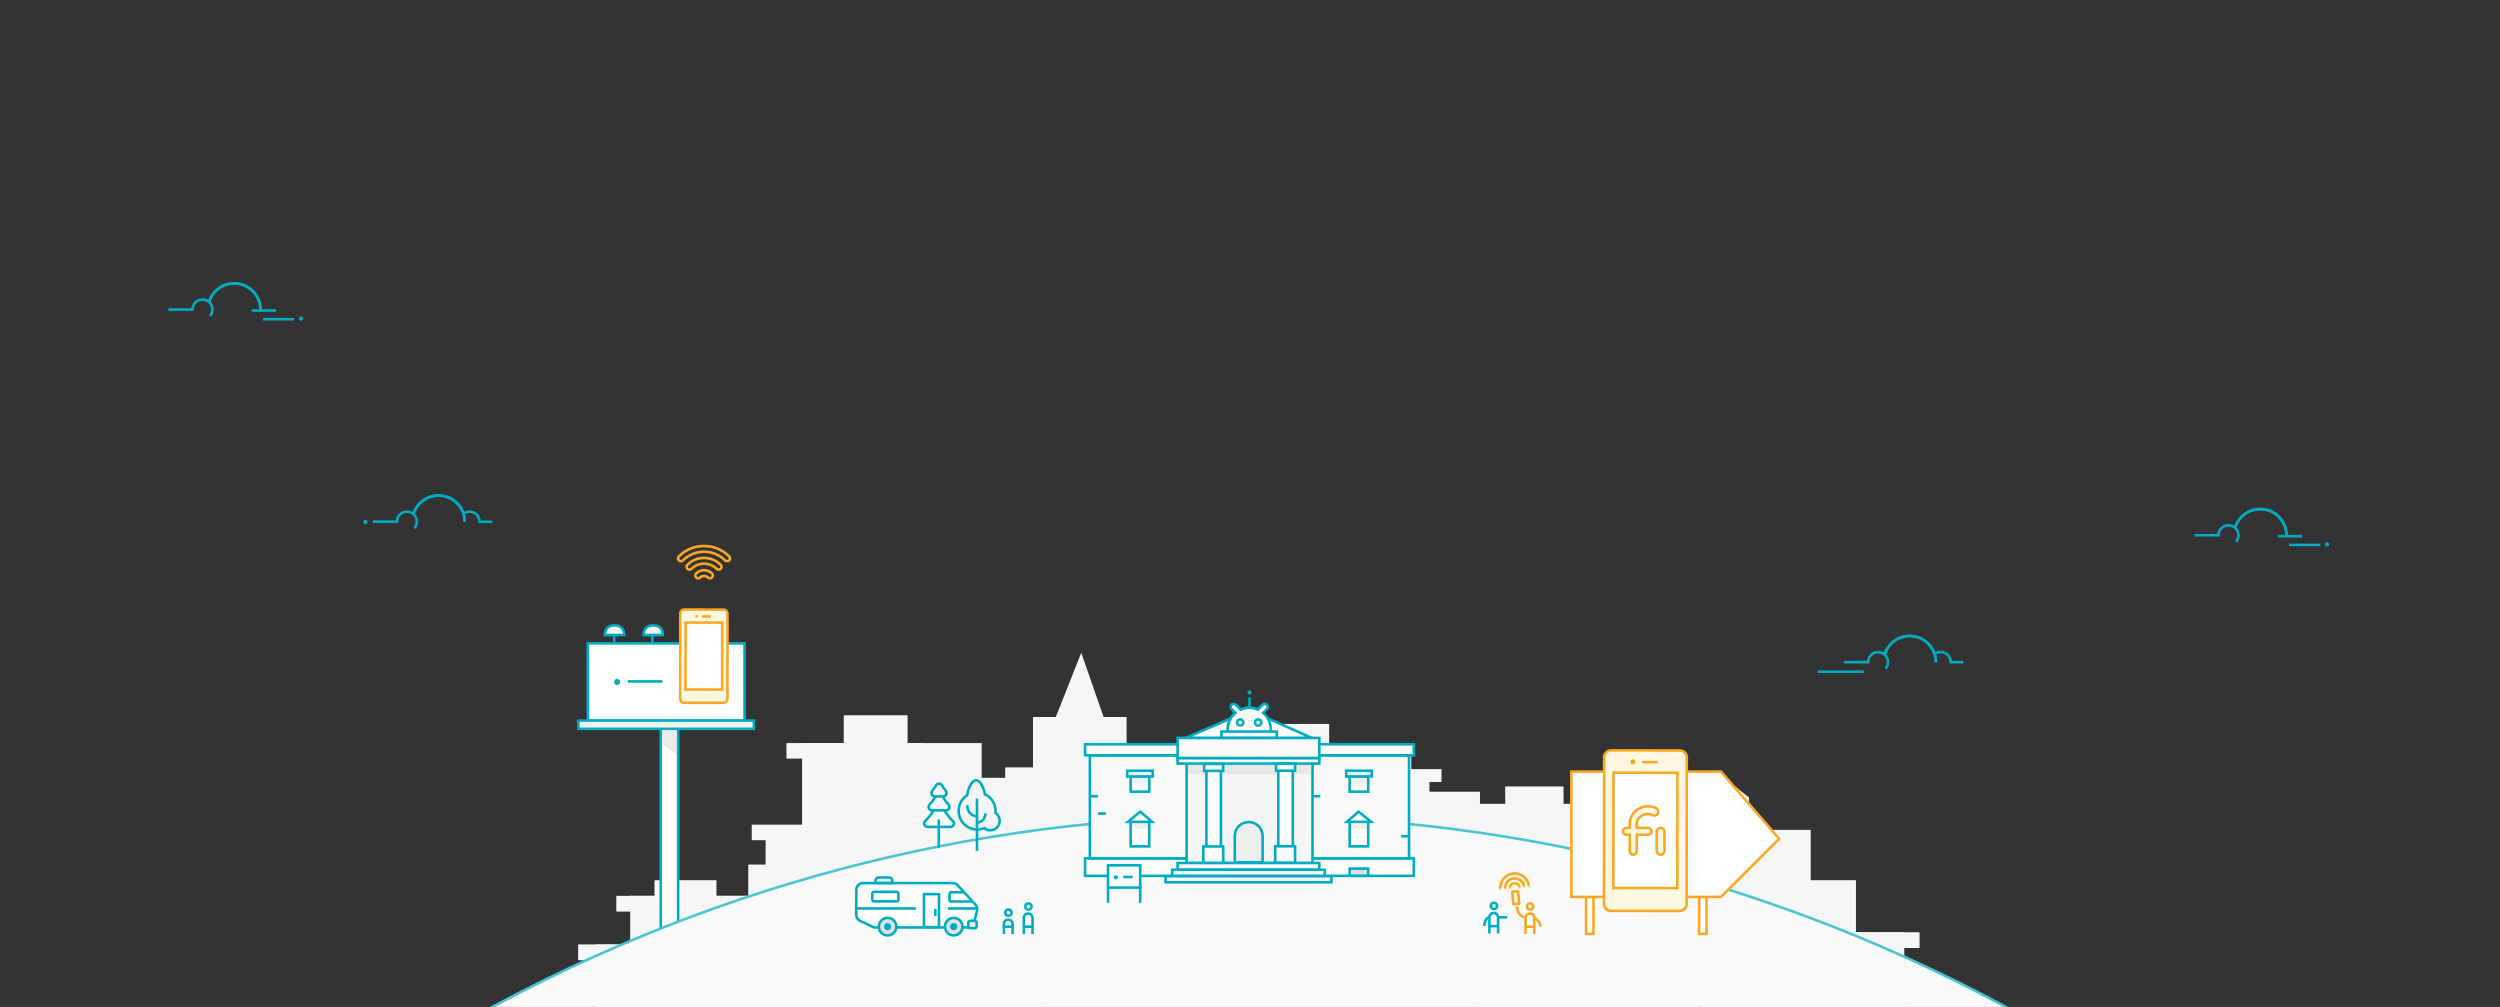<?xml version="1.0" encoding="UTF-8" standalone="no"?>
<svg width="1440px" height="580px" viewBox="0 0 1440 580" version="1.1" xmlns="http://www.w3.org/2000/svg" xmlns:xlink="http://www.w3.org/1999/xlink">
    <rect x="0" y="0" width="1440" height="580" fill="#333333" stroke="none"/>
    <!-- Generator: Sketch 40 (33762) - http://www.bohemiancoding.com/sketch -->
    <title>home</title>
    <desc>Created with Sketch.</desc>
    <defs>
        <polygon id="path-1" points="0.162 9.264 16.778 7.548 16.778 0.098 0.162 0.098 0.162 9.264"></polygon>
        <polygon id="path-3" points="1.01559337e-15 10.264 19 8.342 19 0 0 0 0 10.264"></polygon>
        <polygon id="path-5" points="0.992 6.972 11.948 5.84 11.948 0.93 0.992 0.93 0.992 6.972"></polygon>
        <polygon id="path-7" points="0 6.972 13 5.666 13 0 1.05392355e-15 0 0 6.972"></polygon>
        <polygon id="path-9" points="0.751 3.687 6.188 3.125 6.188 0.688 0.751 0.688 0.751 3.687"></polygon>
        <polygon id="path-11" points="1.30684106e-15 3.687 8 2.997 8 0 0 0 3.92052319e-15 3.687"></polygon>
    </defs>
    <g id="Hero" stroke="none" stroke-width="1" fill="none" fill-rule="evenodd">
        <g id="home">
            <g id="Landscape" transform="translate(-199, 322)">
                <g id="City" transform="translate(532, 54)" fill="#F6F6F6">
                    <polygon id="Fill-1" points="10 230.982 77.717 230.982 77.717 168 10 168"></polygon>
                    <polygon id="Fill-2" points="0 177.062 83.899 177.062 83.899 168 0 168"></polygon>
                    <polygon id="Fill-3" points="22 149.062 126.353 149.062 126.353 140 22 140"></polygon>
                    <polygon id="Fill-4" points="676 234.099 763.88 234.099 763.88 161 676 161"></polygon>
                    <polygon id="Fill-5" points="667 170.062 772.669 170.062 772.669 161 667 161"></polygon>
                    <polygon id="Fill-6" points="30 220.222 119.762 220.222 119.762 140 30 140"></polygon>
                    <polygon id="Fill-7" points="647 218.592 736.034 218.592 736.034 131 647 131"></polygon>
                    <polygon id="Fill-8" points="44 154.126 79.672 154.126 79.672 131 44 131"></polygon>
                    <polygon id="Fill-9" points="98 145.779 146.292 145.779 146.292 122 98 122"></polygon>
                    <polygon id="Fill-10" points="295 186.785 454.827 186.785 454.827 56 295 56"></polygon>
                    <polygon id="Fill-11" points="262 167.785 315.921 167.785 315.921 37 262 37"></polygon>
                    <polygon id="Fill-12" points="518.765 225.785 604.354 225.785 604.354 93 518.765 93"></polygon>
                    <polygon id="Fill-13" points="518 94.422 611.321 94.422 611.321 87 518 87"></polygon>
                    <polygon id="Fill-14" points="404 74.422 497.321 74.422 497.321 67 404 67"></polygon>
                    <polygon id="Fill-15" points="286 63.422 379.321 63.422 379.321 56 286 56"></polygon>
                    <polygon id="Fill-16" points="411 198.785 490.354 198.785 490.354 68 411 68"></polygon>
                    <polygon id="Fill-17" points="246 203.402 298 203.402 298 66 246 66"></polygon>
                    <polygon id="Fill-18" points="184 235.007 266.574 235.007 266.574 72 184 72"></polygon>
                    <polygon id="Fill-19" points="120 60.95 199.124 60.95 199.124 52 120 52"></polygon>
                    <polygon id="Fill-20" points="100 107.95 198.395 107.95 198.395 99 100 99"></polygon>
                    <polygon id="Fill-21" points="153 229.109 189.767 229.109 189.767 36 153 36"></polygon>
                    <polygon id="Fill-22" points="534 171.89 567.589 171.89 567.589 77 534 77"></polygon>
                    <polygon id="Fill-23" points="466 174.89 519.472 174.89 519.472 80 466 80"></polygon>
                    <polygon id="Fill-24" points="592 206.89 645.472 206.89 645.472 112 592 112"></polygon>
                    <polygon id="Fill-25" points="399 135.89 432.589 135.89 432.589 41 399 41"></polygon>
                    <polygon id="Fill-26" points="129 224.672 232.437 224.672 232.437 52 129 52"></polygon>
                    <polygon id="Fill-27" points="108 228.637 191.532 228.637 191.532 100 108 100"></polygon>
                    <polygon id="Fill-28" points="628 190.907 709.955 190.907 709.955 102 628 102"></polygon>
                    <polygon id="Fill-29" points="651 109.567 674.468 109.567 674.468 83 651 83"></polygon>
                    <polygon id="Fill-30" points="651 118.834 654.228 118.834 654.228 93 651 93"></polygon>
                    <polygon id="Fill-31" points="671 118.834 674.228 118.834 674.228 93 671 93"></polygon>
                    <polyline id="Fill-32" points="651 83.46 662.733 74 674.468 83.46"></polyline>
                    <polygon id="Fill-33" points="289.803 0 273 42.398 304.205 41.434"></polygon>
                </g>
                <g id="Group" transform="translate(532, 0)">
                    <rect id="Rectangle-path" stroke="#00ACC1" stroke-width="1.5" fill="#FFFFFF" x="47.6" y="93.05" width="10" height="123.525"></rect>
                    <path d="M15.4,43.761 C15.4,39.753 17.9,38.2 20.95,38.2 C24,38.2 26.5,39.753 26.5,43.761 L15.4,43.761 L15.4,43.761 Z" id="Shape" stroke="#00ACC1" stroke-width="1.5" fill="#F5F5F5"></path>
                    <path d="M20.75,43.51 L20.75,49.02" id="Shape" stroke="#00ACC1" stroke-width="1.5" fill="#FFFFFF"></path>
                    <path d="M37.7,43.761 C37.7,39.753 40.15,38.2 43.25,38.2 C46.3,38.2 48.8,39.753 48.8,43.761 L37.7,43.761 L37.7,43.761 Z" id="Shape" stroke="#00ACC1" stroke-width="1.5" fill="#F5F5F5"></path>
                    <path d="M42.75,43.51 L42.75,49.02" id="Shape" stroke="#00ACC1" stroke-width="1.5" fill="#FFFFFF"></path>
                    <polygon id="Rectangle-path" stroke="#00ACC1" stroke-width="1.5" fill="#FFFFFF" points="5.6 48.569 95.85 48.569 95.85 93.05 5.6 93.05"></polygon>
                    <polygon id="Shape" fill="#9E9E9E" opacity="0.2" points="48.65 107.026 56.55 112.386 56.55 98.761 48.65 98.761"></polygon>
                    <ellipse id="Oval" fill="#00ACC1" cx="22.45" cy="70.81" rx="1.75" ry="1.753"></ellipse>
                    <polyline id="Shape" stroke="#00ACC1" stroke-width="1.5" points="48.6 70.509 48.4 70.509 28.6 70.509"></polyline>
                    <rect id="Rectangle-path" stroke="#00ACC1" stroke-width="1.5" fill="#F5F5F5" x="0.2" y="93.05" width="101.05" height="4.759"></rect>
                    <g transform="translate(58.55, 29)">
                        <path d="M2.514,53.808 L25.143,53.837 C26.4,53.837 27.429,52.79 27.429,51.51 L27.486,2.472 C27.486,1.192 26.457,0.145 25.2,0.145 L2.571,0.116 C1.314,0.116 0.286,1.163 0.286,2.443 L0.229,51.481 C0.229,52.79 1.257,53.808 2.514,53.808 L2.514,53.808 Z" id="Shape" stroke="#F9A825" stroke-width="1.5" fill="#FFF8E1"></path>
                        <rect id="Rectangle-path" stroke="#F9A825" stroke-width="1.5" fill="#FFFFFF" transform="translate(13.861, 26.887) rotate(180.053) translate(-13.861, -26.887) " x="3.333" y="7.604" width="21.057" height="38.567"></rect>
                        <ellipse id="Oval" fill="#F9A825" cx="9.714" cy="3.927" rx="0.829" ry="0.843"></ellipse>
                        <path d="M12.8,4.072 L17.943,4.072" id="Shape" stroke="#F9A825" stroke-width="1.5"></path>
                    </g>
                    <g id="Group-10" transform="translate(72.5, 2) rotate(90) translate(-72.5, -2) translate(63, -13)" stroke-width="1.5" stroke="#F9A825">
                        <g id="Group-3">
                            <path d="M8.288,0.497 C7.629,-0.166 6.621,-0.166 5.962,0.497 C-1.987,8.484 -1.987,21.458 5.962,29.445 C6.621,30.107 7.629,30.107 8.288,29.445 C8.947,28.782 8.947,27.769 8.288,27.107 C1.619,20.406 1.619,9.536 8.288,2.834 C8.909,2.172 8.909,1.12 8.288,0.497 L8.288,0.497 Z" id="Shape"></path>
                            <path d="M13.135,5.406 C12.476,4.744 11.468,4.744 10.809,5.406 C5.574,10.666 5.535,19.276 10.809,24.536 C11.468,25.198 12.476,25.198 13.135,24.536 C13.794,23.873 13.794,22.86 13.135,22.198 C9.18,18.224 9.18,11.718 13.135,7.744 C13.794,7.081 13.794,6.029 13.135,5.406 L13.135,5.406 Z" id="Shape"></path>
                            <path d="M18.137,10.393 C17.478,9.731 16.47,9.731 15.811,10.393 C13.29,12.925 13.29,17.016 15.811,19.51 C16.47,20.172 17.478,20.172 18.137,19.51 C18.796,18.847 18.796,17.834 18.137,17.172 C16.935,15.964 16.935,13.938 18.137,12.731 C18.796,12.107 18.796,11.055 18.137,10.393 L18.137,10.393 Z" id="Shape"></path>
                        </g>
                    </g>
                </g>
                <circle id="Oval-2" stroke="#4AC3D2" stroke-width="1.5" fill="#FAFAFA" cx="918.5" cy="1066.5" r="918.5"></circle>
            </g>
            <g id="Group-5" transform="translate(1047, 366)" stroke="#00ACC1" stroke-width="1.5">
                <path d="M38.6,10.84 C40.55,4.779 46.25,0.371 53,0.371 C61.35,0.371 68.1,7.133 68.1,15.499" id="Shape"></path>
                <path d="M38.6,10.74 C40.55,4.679 46.25,0.271 53,0.271 C61.35,0.271 68.1,7.033 68.1,15.399" id="Shape"></path>
                <path d="M67.45,10.59 C68.4,9.939 69.55,9.538 70.8,9.538 C74,9.538 76.65,12.143 76.65,15.399 L83.9,15.399" id="Shape"></path>
                <path d="M39.15,19.105 C40,18.103 40.5,16.801 40.5,15.399 C40.5,12.193 37.9,9.638 34.75,9.638 C31.55,9.638 29,12.243 29,15.399 L28.85,15.399 L15.15,15.399" id="Shape"></path>
                <path d="M26.5,20.909 L0,20.909" id="Shape"></path>
            </g>
            <g id="Group-7" transform="translate(1264, 293)">
                <path d="M23.5,10.743 C25.45,4.682 31.15,0.273 37.9,0.273 C46.25,0.273 53,7.036 53,15.401" id="Shape" stroke="#00ACC1" stroke-width="1.5"></path>
                <path d="M23.5,10.642 C25.45,4.581 31.15,0.173 37.9,0.173 C46.25,0.173 53,6.936 53,15.301" id="Shape" stroke="#00ACC1" stroke-width="1.5"></path>
                <ellipse id="Oval" fill="#00ACC1" cx="76.35" cy="20.51" rx="1.2" ry="1.202"></ellipse>
                <path d="M24,19.008 C24.85,18.006 25.35,16.703 25.35,15.301 C25.35,12.095 22.75,9.54 19.6,9.54 C16.45,9.54 13.85,12.145 13.85,15.301 L13.7,15.301 L0,15.301" id="Shape" stroke="#00ACC1" stroke-width="1.5"></path>
                <path d="M62,15.852 L48,15.852" id="Shape" stroke="#00ACC1" stroke-width="1.5"></path>
                <path d="M72.5,20.861 L54.5,20.861" id="Shape" stroke="#00ACC1" stroke-width="1.5"></path>
            </g>
            <g id="Group-7" transform="translate(97, 163)">
                <path d="M23.5,10.743 C25.45,4.682 31.15,0.273 37.9,0.273 C46.25,0.273 53,7.036 53,15.401" id="Shape" stroke="#00ACC1" stroke-width="1.5"></path>
                <path d="M23.5,10.642 C25.45,4.581 31.15,0.173 37.9,0.173 C46.25,0.173 53,6.936 53,15.301" id="Shape" stroke="#00ACC1" stroke-width="1.5"></path>
                <ellipse id="Oval" fill="#00ACC1" cx="76.35" cy="20.51" rx="1.2" ry="1.202"></ellipse>
                <path d="M24,19.008 C24.85,18.006 25.35,16.703 25.35,15.301 C25.35,12.095 22.75,9.54 19.6,9.54 C16.45,9.54 13.85,12.145 13.85,15.301 L13.7,15.301 L0,15.301" id="Shape" stroke="#00ACC1" stroke-width="1.5"></path>
                <path d="M62,15.852 L48,15.852" id="Shape" stroke="#00ACC1" stroke-width="1.5"></path>
                <path d="M72.5,20.861 L54.5,20.861" id="Shape" stroke="#00ACC1" stroke-width="1.5"></path>
            </g>
            <g id="Group-6" transform="translate(209, 285)">
                <g id="Group">
                    <path d="M29.2,10.97 C31.15,4.909 36.85,0.501 43.6,0.501 C51.95,0.501 58.7,7.263 58.7,15.629" id="Shape" stroke="#00ACC1" stroke-width="1.5"></path>
                    <path d="M29.2,10.82 C31.15,4.759 36.85,0.351 43.6,0.351 C51.95,0.351 58.7,7.113 58.7,15.478" id="Shape" stroke="#00ACC1" stroke-width="1.5"></path>
                    <path d="M58.05,10.72 C59,10.068 60.15,9.668 61.4,9.668 C64.6,9.668 67.25,12.272 67.25,15.528 L74.5,15.528" id="Shape" stroke="#00ACC1" stroke-width="1.5"></path>
                    <ellipse id="Oval" fill="#00ACC1" cx="1.45" cy="15.679" rx="1.2" ry="1.202"></ellipse>
                    <path d="M29.75,19.185 C30.6,18.183 31.1,16.881 31.1,15.478 C31.1,12.272 28.5,9.718 25.35,9.718 C22.15,9.718 19.6,12.322 19.6,15.478 L19.45,15.478 L5.75,15.478" id="Shape" stroke="#00ACC1" stroke-width="1.5"></path>
                </g>
            </g>
            <g id="Group-12" transform="translate(855, 520)" stroke="#00ACC1" stroke-width="1.5" fill="#FFFFFF">
                <ellipse id="Oval" cx="5.5" cy="1.803" rx="1.8" ry="1.803"></ellipse>
                <g id="Group" transform="translate(2.65, 5.61)">
                    <path d="M5.25,2.805 C5.25,1.403 4.15,0.25 2.75,0.25 C1.35,0.25 0.25,1.352 0.25,2.755 L0.25,7.814 L5.25,7.814 L5.25,2.805 L5.25,2.805 Z" id="Shape"></path>
                    <path d="M0.25,8.015 L0.25,12.022" id="Shape"></path>
                    <path d="M5.25,8.015 L5.25,12.022" id="Shape"></path>
                </g>
                <path d="M7.65,8.365 L13.15,8.365" id="Shape"></path>
                <path d="M2.9,8.315 C2.9,8.315 0,8.666 0,13.374" id="Shape"></path>
            </g>
            <g id="Group-15" transform="translate(625, 397)">
                <rect id="Rectangle-path" fill="#F5F5F5" x="172.6" y="35.912" width="15.3" height="15.278"></rect>
                <rect id="Rectangle-path" stroke="#00ACC1" stroke-width="1.5" fill="#FFFFFF" x="0" y="97.424" width="58.85" height="10.068"></rect>
                <rect id="Rectangle-path" stroke="#00ACC1" stroke-width="1.5" fill="#FAFAFA" x="2.75" y="38.066" width="56.1" height="59.358"></rect>
                <rect id="Rectangle-path" stroke="#00ACC1" stroke-width="1.5" fill="#FFFFFF" x="0" y="31.704" width="58.85" height="6.362"></rect>
                <path d="M7.5,61.609 L3,61.609" id="Shape" stroke="#00ACC1" stroke-width="1.5" fill="#FAFAFA"></path>
                <path d="M12,71.627 L7.5,71.627" id="Shape" stroke="#00ACC1" stroke-width="1.5" fill="#FAFAFA"></path>
                <rect id="Rectangle-path" stroke="#00ACC1" stroke-width="1.5" fill="#FFFFFF" x="26.25" y="75.634" width="10.7" height="14.877"></rect>
                <polygon id="Shape" stroke="#00ACC1" stroke-width="1.5" fill="#FFFFFF" points="24.6 76.386 38.65 76.386 31.8 70.525"></polygon>
                <rect id="Rectangle-path" stroke="#00ACC1" stroke-width="1.5" fill="#FFFFFF" x="26.25" y="50.238" width="10.7" height="8.766"></rect>
                <rect id="Rectangle-path" stroke="#00ACC1" stroke-width="1.5" fill="#EEEEEE" x="24.25" y="46.932" width="14.75" height="3.306"></rect>
                <rect id="Rectangle-path" fill="#9E9E9E" opacity="0.15" x="27" y="50.989" width="9.2" height="3.306"></rect>
                <rect id="Rectangle-path" fill="#9E9E9E" opacity="0.15" x="27" y="77.087" width="9.2" height="3.306"></rect>
                <rect id="Rectangle-path" stroke="#00ACC1" stroke-width="1.5" fill="#FFFFFF" x="130.5" y="97.424" width="58.85" height="10.068"></rect>
                <rect id="Rectangle-path" stroke="#00ACC1" stroke-width="1.5" fill="#FAFAFA" x="130.5" y="38.066" width="56.1" height="59.358"></rect>
                <rect id="Rectangle-path" stroke="#00ACC1" stroke-width="1.5" fill="#F5F5F5" x="58.5" y="38.316" width="72.5" height="61.863"></rect>
                <rect id="Rectangle-path" stroke="#00ACC1" stroke-width="1.5" fill="#FFFFFF" x="130.5" y="31.704" width="58.85" height="6.362"></rect>
                <rect id="Rectangle-path" stroke="#00ACC1" stroke-width="1.5" fill="#FFFFFF" x="53.3" y="39.619" width="81.6" height="3.206"></rect>
                <rect id="Rectangle-path" stroke="#00ACC1" stroke-width="1.5" fill="#FFFFFF" x="53.3" y="100.079" width="81.6" height="3.907"></rect>
                <rect id="Rectangle-path" stroke="#00ACC1" stroke-width="1.5" fill="#FFFFFF" x="50.2" y="103.986" width="87.8" height="3.506"></rect>
                <rect id="Rectangle-path" stroke="#00ACC1" stroke-width="1.5" fill="#FFFFFF" x="46.35" y="107.693" width="95.55" height="3.506"></rect>
                <rect id="Rectangle-path" stroke="#00ACC1" stroke-width="1.5" fill="#FAFAFA" x="53.3" y="28.048" width="81.6" height="11.571"></rect>
                <path d="M182,84.651 L186.5,84.651" id="Shape" stroke="#00ACC1" stroke-width="1.5" fill="#FAFAFA"></path>
                <path d="M131,61.609 L135.5,61.609" id="Shape" stroke="#00ACC1" stroke-width="1.5" fill="#FAFAFA"></path>
                <path d="M86.25,99.678 L86.25,84.4 C86.25,80.042 89.9,76.486 94.25,76.486 C98.6,76.486 102.25,80.042 102.25,84.4 L102.25,99.678 L86.25,99.678 L86.25,99.678 Z" id="Shape" stroke="#00ACC1" stroke-width="1.5" fill="#EEEEEE"></path>
                <rect id="Rectangle-path" stroke="#00ACC1" stroke-width="1.5" fill="#FFFFFF" x="152.4" y="75.634" width="10.7" height="14.877"></rect>
                <polygon id="Shape" stroke="#00ACC1" stroke-width="1.5" fill="#FFFFFF" points="164.8 76.386 150.75 76.386 157.55 70.525"></polygon>
                <rect id="Rectangle-path" stroke="#00ACC1" stroke-width="1.5" fill="#FFFFFF" x="152.4" y="50.238" width="10.7" height="8.766"></rect>
                <rect id="Rectangle-path" stroke="#00ACC1" stroke-width="1.5" fill="#E0E0E0" x="152.4" y="103.335" width="10.7" height="4.107"></rect>
                <rect id="Rectangle-path" stroke="#00ACC1" stroke-width="1.5" fill="#EEEEEE" x="150.4" y="46.932" width="14.75" height="3.306"></rect>
                <rect id="Rectangle-path" fill="#9E9E9E" opacity="0.15" x="153.15" y="50.989" width="9.2" height="3.306"></rect>
                <rect id="Rectangle-path" fill="#DBDBDB" opacity="0.5" x="59.25" y="43.576" width="70.95" height="5.31"></rect>
                <rect id="Rectangle-path" fill="#9E9E9E" opacity="0.15" x="153.15" y="77.087" width="9.2" height="3.306"></rect>
                <g id="Group" transform="translate(109.5, 42.824)" stroke="#00ACC1" stroke-width="1.5" fill="#FFFFFF">
                    <rect id="Rectangle-path" x="1.8" y="0.05" width="8.35" height="49.34"></rect>
                    <rect id="Rectangle-path" x="0" y="47.637" width="11.45" height="9.417"></rect>
                    <rect id="Rectangle-path" x="0.5" y="0.15" width="10.95" height="3.957"></rect>
                </g>
                <g id="Group" transform="translate(68, 42.824)" stroke="#00ACC1" stroke-width="1.5" fill="#FFFFFF">
                    <rect id="Rectangle-path" x="1.9" y="0.15" width="8.35" height="49.34"></rect>
                    <rect id="Rectangle-path" x="0.1" y="47.737" width="11.45" height="9.417"></rect>
                    <rect id="Rectangle-path" x="0.6" y="0.25" width="10.95" height="3.957"></rect>
                </g>
                <polygon id="Shape" stroke="#00ACC1" stroke-width="1.5" fill="#FFFFFF" points="130.4 27.949 58.1 27.949 94.75 12.152"></polygon>
                <g id="Group" transform="translate(81, 7.347)">
                    <g id="Shape">
                        <path d="M1.1,17.782 L1.1,15.729 C1.1,12.022 2.7,8.666 5.5,6.261 L3.3,4.057 C2.65,3.406 2.65,2.304 3.3,1.603 C3.65,1.252 4.05,1.102 4.5,1.102 C4.95,1.102 5.4,1.302 5.7,1.603 L8.5,4.408 C10.1,3.657 11.8,3.306 13.5,3.306 C15.2,3.306 16.9,3.657 18.5,4.408 L21.3,1.603 C21.6,1.302 22.05,1.102 22.5,1.102 C22.95,1.102 23.4,1.302 23.7,1.603 C24.35,2.254 24.35,3.356 23.7,4.057 L21.5,6.261 C24.3,8.616 25.9,12.022 25.9,15.729 L25.9,17.782 L1.1,17.782 L1.1,17.782 Z" fill="#FFFFFF"></path>
                        <path d="M4.55,1.853 C4.8,1.853 5.05,1.954 5.25,2.154 L8.4,5.31 C9.95,4.558 11.7,4.057 13.55,4.057 L13.55,4.057 C15.4,4.057 17.15,4.558 18.7,5.31 L21.85,2.154 C22.05,1.954 22.3,1.853 22.55,1.853 C22.8,1.853 23.05,1.954 23.25,2.154 C23.65,2.555 23.65,3.156 23.25,3.506 L20.45,6.312 C23.35,8.415 25.25,11.822 25.25,15.729 L25.25,17.031 L1.95,17.031 L1.95,15.729 C1.95,11.872 3.85,8.465 6.75,6.362 L3.95,3.556 C3.55,3.156 3.55,2.555 3.95,2.204 C4.05,1.954 4.3,1.853 4.55,1.853 L4.55,1.853 Z M4.55,0.351 L4.55,1.853 L4.55,0.351 C3.9,0.351 3.25,0.601 2.8,1.052 C1.85,2.004 1.85,3.607 2.8,4.558 L4.45,6.211 C1.85,8.666 0.4,12.072 0.35,15.679 L0.35,16.981 L0.35,18.484 L1.85,18.484 L25.15,18.484 L26.65,18.484 L26.65,16.981 L26.65,15.679 C26.65,12.022 25.2,8.666 22.6,6.161 L24.25,4.508 C25.2,3.556 25.2,1.954 24.25,1.002 C23.8,0.551 23.15,0.301 22.5,0.301 C21.85,0.301 21.2,0.551 20.75,1.002 L18.35,3.406 C16.8,2.755 15.15,2.454 13.55,2.454 C11.9,2.454 10.3,2.755 8.75,3.406 L6.35,1.002 C5.8,0.601 5.2,0.351 4.55,0.351 L4.55,0.351 L4.55,0.351 Z" fill="#00ACC1"></path>
                    </g>
                    <ellipse id="Oval" stroke="#00ACC1" stroke-width="1.5" fill="#FFFFFF" cx="8.35" cy="11.822" rx="1.8" ry="1.803"></ellipse>
                    <ellipse id="Oval" stroke="#00ACC1" stroke-width="1.5" fill="#FFFFFF" cx="18.7" cy="11.822" rx="1.8" ry="1.803"></ellipse>
                </g>
                <rect id="Rectangle-path" stroke="#00ACC1" stroke-width="1.5" fill="#F5F5F5" x="78.55" y="24.378" width="31.9" height="3.556"></rect>
                <path d="M94.75,10.252 L94.75,4.742" id="Shape" stroke="#00ACC1" stroke-width="1.5"></path>
                <ellipse id="Oval" fill="#00ACC1" cx="94.75" cy="1.837" rx="1.2" ry="1.202"></ellipse>
                <g id="Group" transform="translate(13, 101.431)">
                    <rect id="Rectangle-path" stroke="#00ACC1" stroke-width="1.5" fill="#FFFFFF" x="0.2" y="0" width="18.55" height="12.823"></rect>
                    <path d="M0.25,13.024 L0.25,21.539" id="Shape" stroke="#00ACC1" stroke-width="1.5"></path>
                    <ellipse id="Oval" fill="#00ACC1" cx="4.7" cy="6.913" rx="1.2" ry="1.202"></ellipse>
                    <path d="M14.45,6.712 L8.95,6.712" id="Shape" stroke="#00ACC1" stroke-width="1.5"></path>
                    <path d="M18.75,11.02 L18.75,21.539" id="Shape" stroke="#00ACC1" stroke-width="1.5"></path>
                </g>
            </g>
            <g id="Group-23" transform="translate(905, 432)">
                <rect id="Rectangle-path" stroke="#F9A825" stroke-width="1.5" fill="#FFFFFF" x="8.6" y="74.187" width="4.25" height="31.758"></rect>
                <rect id="Rectangle-path" stroke="#F9A825" stroke-width="1.5" fill="#FFFFFF" x="73.7" y="74.187" width="4.25" height="31.758"></rect>
                <polygon id="Shape" stroke="#F9A825" stroke-width="1.5" fill="#FFFFFF" points="0.1 84.604 86.3 84.604 119.8 51.143 86.3 12.473 0.1 12.473"></polygon>
                <g id="Group" transform="translate(18.5, 0)">
                    <path d="M4.4,92.669 L44,92.719 C46.2,92.719 48,90.916 48,88.712 L48.1,4.258 C48.1,2.054 46.3,0.25 44.1,0.25 L4.5,0.2 C2.3,0.2 0.5,2.004 0.5,4.208 L0.4,88.662 C0.4,90.916 2.2,92.669 4.4,92.669 L4.4,92.669 Z" id="Shape" stroke="#F9A825" stroke-width="1.5" fill="#FFF8E1"></path>
                    <rect id="Rectangle-path" stroke="#F9A825" stroke-width="1.5" fill="#FFFFFF" transform="translate(24.257, 46.306) rotate(180.053) translate(-24.257, -46.306) " x="5.832" y="13.095" width="36.85" height="66.421"></rect>
                    <ellipse id="Oval" fill="#F9A825" cx="17" cy="6.762" rx="1.45" ry="1.453"></ellipse>
                    <path d="M22.4,7.013 L31.4,7.013" id="Shape" stroke="#F9A825" stroke-width="1.5"></path>
                </g>
                <g id="Group" transform="translate(29.5, 32.059)" stroke="#F9A825" stroke-width="1.5" fill="#FFF8E1">
                    <path d="M20.45,4.458 C21,3.356 20.55,2.004 19.5,1.453 C18.2,0.801 16.3,0.351 14.6,0.351 C9,0.351 4.25,4.959 4.25,10.469 L4.25,12.773 L2.6,12.773 C1.4,12.773 0.4,13.525 0.4,14.777 C0.4,16.029 1.4,16.781 2.6,16.781 L4.25,16.781 L4.25,25.997 C4.25,27.25 5.05,28.252 6.25,28.252 C7.45,28.252 8.25,27.25 8.25,25.997 L8.25,16.781 L14.5,16.781 C15.7,16.781 16.7,16.029 16.7,14.777 C16.7,13.525 15.7,12.773 14.5,12.773 L8.25,12.773 L8.25,10.469 C8.25,7.464 11.25,4.809 14.4,4.809 C15.4,4.809 16.7,5.059 17.35,5.41 C18.45,6.011 19.9,5.56 20.45,4.458 L20.45,4.458 Z" id="Shape"></path>
                    <path d="M22,12.773 C20.8,12.773 19.75,13.775 19.75,15.027 L19.75,25.997 C19.75,27.25 20.8,28.252 22,28.252 C23.2,28.252 24.25,27.25 24.25,25.997 L24.25,15.027 C24.25,13.775 23.2,12.773 22,12.773 L22,12.773 Z" id="Shape"></path>
                </g>
            </g>
            <g id="Group" transform="translate(552, 449)" stroke="#00ACC1" stroke-width="1.5">
                <path d="M5.1,9.067 C5.35,6.011 7.55,0.451 10.25,0.451 C12.75,0.451 14.85,5.36 15.3,8.465 C18.9,10.169 21.45,13.875 21.45,18.133 C21.45,18.484 21.45,18.884 21.4,19.235 C22.85,20.237 23.8,21.89 23.8,23.793 C23.8,26.799 21.35,29.253 18.35,29.253 C17.05,29.253 15.8,28.803 14.9,28.001 C13.65,28.502 12.25,28.803 10.85,28.803 C4.95,28.803 0.2,23.994 0.2,18.133 C0.1,14.326 2.1,10.97 5.1,9.067 L5.1,9.067 Z" id="Shape" fill="#F5F5F5"></path>
                <path d="M10.75,11.02 L10.75,41.075" id="Shape"></path>
                <path d="M15.6,19.486 C15.6,19.486 15.6,24.795 10.3,24.795" id="Shape"></path>
                <path d="M10.3,21.189 C10.3,21.189 5.15,20.688 5.15,14.777" id="Shape"></path>
            </g>
            <g id="Group" transform="translate(532, 451)" stroke="#00ACC1" stroke-width="1.5">
                <path d="M0.95,21.84 C3.7,19.335 5.75,15.979 7.1,13.424 C7.85,11.972 9.9,11.972 10.65,13.424 C12,15.979 14.05,19.285 16.8,21.84 C18.15,23.092 17.25,25.296 15.45,25.296 L2.35,25.296 C0.5,25.296 -0.4,23.042 0.95,21.84 L0.95,21.84 Z" id="Shape" fill="#FAFAFA"></path>
                <path d="M3.5,12.373 C5.05,10.77 6.25,8.866 7.15,7.263 C7.9,5.911 9.9,5.911 10.65,7.263 C11.55,8.866 12.75,10.77 14.3,12.373 C15.55,13.675 14.65,15.779 12.9,15.779 L4.95,15.779 C3.1,15.779 2.25,13.675 3.5,12.373 L3.5,12.373 Z" id="Shape" fill="#FAFAFA"></path>
                <path d="M5.05,4.408 C5.9,3.456 6.6,2.354 7.15,1.403 C7.9,0.05 9.85,0.05 10.6,1.403 C11.15,2.404 11.85,3.456 12.7,4.408 C13.8,5.71 12.95,7.764 11.2,7.764 L6.5,7.764 C4.8,7.764 3.9,5.761 5.05,4.408 L5.05,4.408 Z" id="Shape" fill="#FAFAFA"></path>
                <path d="M8.75,21.038 L8.75,37.569" id="Shape"></path>
            </g>
            <g id="Group-4" transform="translate(578, 520)" stroke="#00ACC1" stroke-width="1.5" fill="#FFFFFF">
                <ellipse id="Oval" cx="2.85" cy="5.668" rx="1.8" ry="1.803"></ellipse>
                <g id="Group" transform="translate(0, 9.475)">
                    <path d="M5.25,2.805 C5.25,1.403 4.15,0.25 2.75,0.25 C1.35,0.25 0.25,1.352 0.25,2.755 L0.25,4.308 L5.25,4.308 L5.25,2.805 L5.25,2.805 Z" id="Shape"></path>
                    <path d="M0.25,4.508 L0.25,8.516" id="Shape"></path>
                    <path d="M5.25,4.508 L5.25,8.516" id="Shape"></path>
                </g>
                <ellipse id="Oval" cx="14.35" cy="2.162" rx="1.8" ry="1.803"></ellipse>
                <g id="Group" transform="translate(11.5, 5.969)">
                    <path d="M5.25,2.805 C5.25,1.403 4.15,0.25 2.75,0.25 C1.35,0.25 0.25,1.352 0.25,2.755 L0.25,7.814 L5.25,7.814 L5.25,2.805 L5.25,2.805 Z" id="Shape"></path>
                    <path d="M0.25,8.015 L0.25,12.022" id="Shape"></path>
                    <path d="M5.25,8.015 L5.25,12.022" id="Shape"></path>
                </g>
            </g>
            <g id="Group-4" transform="translate(863, 502)">
                <ellipse id="Oval" stroke="#F9A825" stroke-width="1.5" fill="#FFFFFF" cx="18.35" cy="20.162" rx="1.8" ry="1.803"></ellipse>
                <path d="M19.529,31.788 C19.529,31.788 24.075,30.308 24.389,26.197" id="Stroke-43" stroke="#F9A825" stroke-width="1.5" transform="translate(21.959, 28.992) scale(1, -1) translate(-21.959, -28.992) "></path>
                <path d="M15.115,26.201 C15.115,26.201 11.344,26.175 10.688,20.086" id="Stroke-45" stroke="#F9A825" stroke-width="1.5"></path>
                <g id="Group" transform="translate(15.5, 23.969)" stroke="#F9A825" stroke-width="1.5" fill="#FFFFFF">
                    <path d="M5.25,2.805 C5.25,1.403 4.15,0.25 2.75,0.25 C1.35,0.25 0.25,1.352 0.25,2.755 L0.25,7.814 L5.25,7.814 L5.25,2.805 L5.25,2.805 Z" id="Shape"></path>
                    <path d="M0.25,8.015 L0.25,12.022" id="Shape"></path>
                    <path d="M5.25,8.015 L5.25,12.022" id="Shape"></path>
                </g>
                <path d="M8.205,11.606 L11.249,11.323 C11.424,11.306 11.417,11.339 11.439,11.585 L12.073,18.396 C12.085,18.548 12.049,18.517 11.899,18.532 L8.866,18.814 C8.712,18.827 8.712,18.863 8.696,18.709 L8.056,11.781 C8.042,11.628 8.061,11.619 8.215,11.605" id="Stroke-25" stroke="#F9A825" stroke-width="1.5" fill="#FFF8E1"></path>
                <g id="Group-22">
                    <g id="Group-7">
                        <g id="Group-3" transform="translate(1, 1)">
                            <mask id="mask-2" fill="white">
                                <use xlink:href="#path-1"></use>
                            </mask>
                            <g id="Clip-2"></g>
                            <path d="M0.206,9.26 C-0.266,4.697 3.051,0.614 7.616,0.143 C12.178,-0.328 16.262,2.989 16.733,7.551 C17.204,12.116 13.887,16.198 9.324,16.67 C4.76,17.141 0.677,13.824 0.206,9.26" id="Fill-1" fill="#FFF8E1" mask="url(#mask-2)"></path>
                        </g>
                        <g id="Group-6">
                            <mask id="mask-4" fill="white">
                                <use xlink:href="#path-3"></use>
                            </mask>
                            <g id="Clip-5"></g>
                            <path d="M1.206,10.26 C0.734,5.697 4.051,1.614 8.616,1.143 C13.178,0.672 17.262,3.989 17.733,8.551 C18.204,13.116 14.887,17.198 10.324,17.67 C5.76,18.141 1.677,14.824 1.206,10.26 L1.206,10.26 Z" id="Stroke-4" stroke="#F9A825" stroke-width="1.5" mask="url(#mask-4)"></path>
                        </g>
                    </g>
                    <g id="Group-14" transform="translate(3, 3)">
                        <g id="Group-10">
                            <mask id="mask-6" fill="white">
                                <use xlink:href="#path-5"></use>
                            </mask>
                            <g id="Clip-9"></g>
                            <path d="M1.021,6.968 C0.711,3.96 2.898,1.27 5.906,0.959 C8.913,0.646 11.607,2.833 11.918,5.842 C12.228,8.851 10.041,11.543 7.032,11.854 C4.024,12.165 1.331,9.978 1.021,6.968" id="Fill-8" fill="#FFF8E1" mask="url(#mask-6)"></path>
                        </g>
                        <g id="Group-13">
                            <mask id="mask-8" fill="white">
                                <use xlink:href="#path-7"></use>
                            </mask>
                            <g id="Clip-12"></g>
                            <path d="M1.021,6.968 C0.711,3.96 2.898,1.27 5.906,0.959 C8.913,0.646 11.607,2.833 11.918,5.842 C12.228,8.851 10.041,11.543 7.032,11.854 C4.024,12.165 1.331,9.978 1.021,6.968 L1.021,6.968 Z" id="Stroke-11" stroke="#F9A825" stroke-width="1.5" mask="url(#mask-8)"></path>
                        </g>
                    </g>
                    <g id="Group-21" transform="translate(6, 6)">
                        <g id="Group-17">
                            <mask id="mask-10" fill="white">
                                <use xlink:href="#path-9"></use>
                            </mask>
                            <g id="Clip-16"></g>
                            <path d="M0.765,3.684 C0.612,2.192 1.697,0.857 3.19,0.703 C4.683,0.547 6.017,1.633 6.173,3.127 C6.328,4.62 5.241,5.955 3.748,6.109 C2.256,6.264 0.92,5.179 0.765,3.684" id="Fill-15" fill="#FFF8E1" mask="url(#mask-10)"></path>
                        </g>
                        <g id="Group-20">
                            <mask id="mask-12" fill="white">
                                <use xlink:href="#path-11"></use>
                            </mask>
                            <g id="Clip-19"></g>
                            <path d="M0.765,3.684 C0.612,2.192 1.697,0.857 3.19,0.703 C4.683,0.547 6.017,1.633 6.173,3.127 C6.328,4.62 5.241,5.955 3.748,6.109 C2.256,6.264 0.92,5.179 0.765,3.684 L0.765,3.684 Z" id="Stroke-18" stroke="#F9A825" stroke-width="1.5" mask="url(#mask-12)"></path>
                        </g>
                    </g>
                </g>
            </g>
            <g id="Group" transform="translate(493, 505)">
                <path d="M0.2,15.278 L0.2,21.89 C0.2,23.393 1.05,24.745 2.4,25.396 L10.4,29.203 L67.3,29.203 L69.75,19.636 C70.1,18.384 69.75,17.031 68.85,16.029 L58.6,4.909 C57.85,4.107 56.85,3.657 55.75,3.657 L4.1,3.657 C1.95,3.657 0.25,5.41 0.25,7.514 L0.25,15.278 L0.2,15.278 Z" id="Shape" stroke="#00ACC1" stroke-width="1.5" fill="#FFFFFF"></path>
                <ellipse id="Oval" stroke="#00ACC1" stroke-width="1.5" fill="#E0E0E0" cx="18.25" cy="28.752" rx="5.05" ry="5.059"></ellipse>
                <ellipse id="Oval" stroke="#00ACC1" stroke-width="1.5" fill="#E0E0E0" cx="56.35" cy="28.752" rx="5.05" ry="5.059"></ellipse>
                <ellipse id="Oval" fill="#00ACC1" cx="56.35" cy="28.752" rx="2.05" ry="2.054"></ellipse>
                <ellipse id="Oval" fill="#00ACC1" cx="18.25" cy="28.752" rx="2.05" ry="2.054"></ellipse>
                <path d="M65.75,29.604 L68.55,29.604 C69.1,29.604 69.55,29.153 69.55,28.602 L69.55,26.398 C69.55,25.847 69.1,25.396 68.55,25.396 L65.75,25.396 C65.2,25.396 64.75,25.847 64.75,26.398 L64.75,28.602 C64.75,29.153 65.2,29.604 65.75,29.604 L65.75,29.604 Z" id="Shape" stroke="#00ACC1" stroke-width="1.5" fill="#F5F5F5"></path>
                <rect id="Rectangle-path" stroke="#00ACC1" stroke-width="1.5" fill="#FFFFFF" x="39.2" y="10.018" width="8.65" height="18.985"></rect>
                <path d="M45.75,18.534 L45.75,22.541" id="Shape" stroke="#00ACC1" stroke-width="1.5"></path>
                <path d="M69.5,18.283 L53,18.283" id="Shape" stroke="#00ACC1" stroke-width="1.5"></path>
                <path d="M34.5,18.283 L0,18.283" id="Shape" stroke="#00ACC1" stroke-width="1.5"></path>
                <path d="M11.3,3.607 L20.95,3.607 L20.95,2.254 C20.95,1.252 20.15,0.451 19.15,0.451 L13.1,0.451 C12.1,0.451 11.3,1.252 11.3,2.254 L11.3,3.607 L11.3,3.607 Z" id="Shape" stroke="#00ACC1" stroke-width="1.5"></path>
                <path d="M10.45,14.176 L23.5,14.176 C24.05,14.176 24.5,13.725 24.5,13.174 L24.5,9.718 C24.5,9.167 24.05,8.716 23.5,8.716 L10.45,8.716 C9.9,8.716 9.45,9.167 9.45,9.718 L9.45,13.174 C9.45,13.725 9.9,14.176 10.45,14.176 L10.45,14.176 Z" id="Shape" stroke="#00ACC1" stroke-width="1.5"></path>
                <path d="M67.15,14.276 L54.85,14.276 C54.3,14.276 53.9,13.825 53.9,13.324 L53.9,9.918 C53.9,9.367 54.35,8.966 54.85,8.966 L62.3,8.966" id="Shape" stroke="#00ACC1" stroke-width="1.5"></path>
            </g>
        </g>
    </g>
</svg>